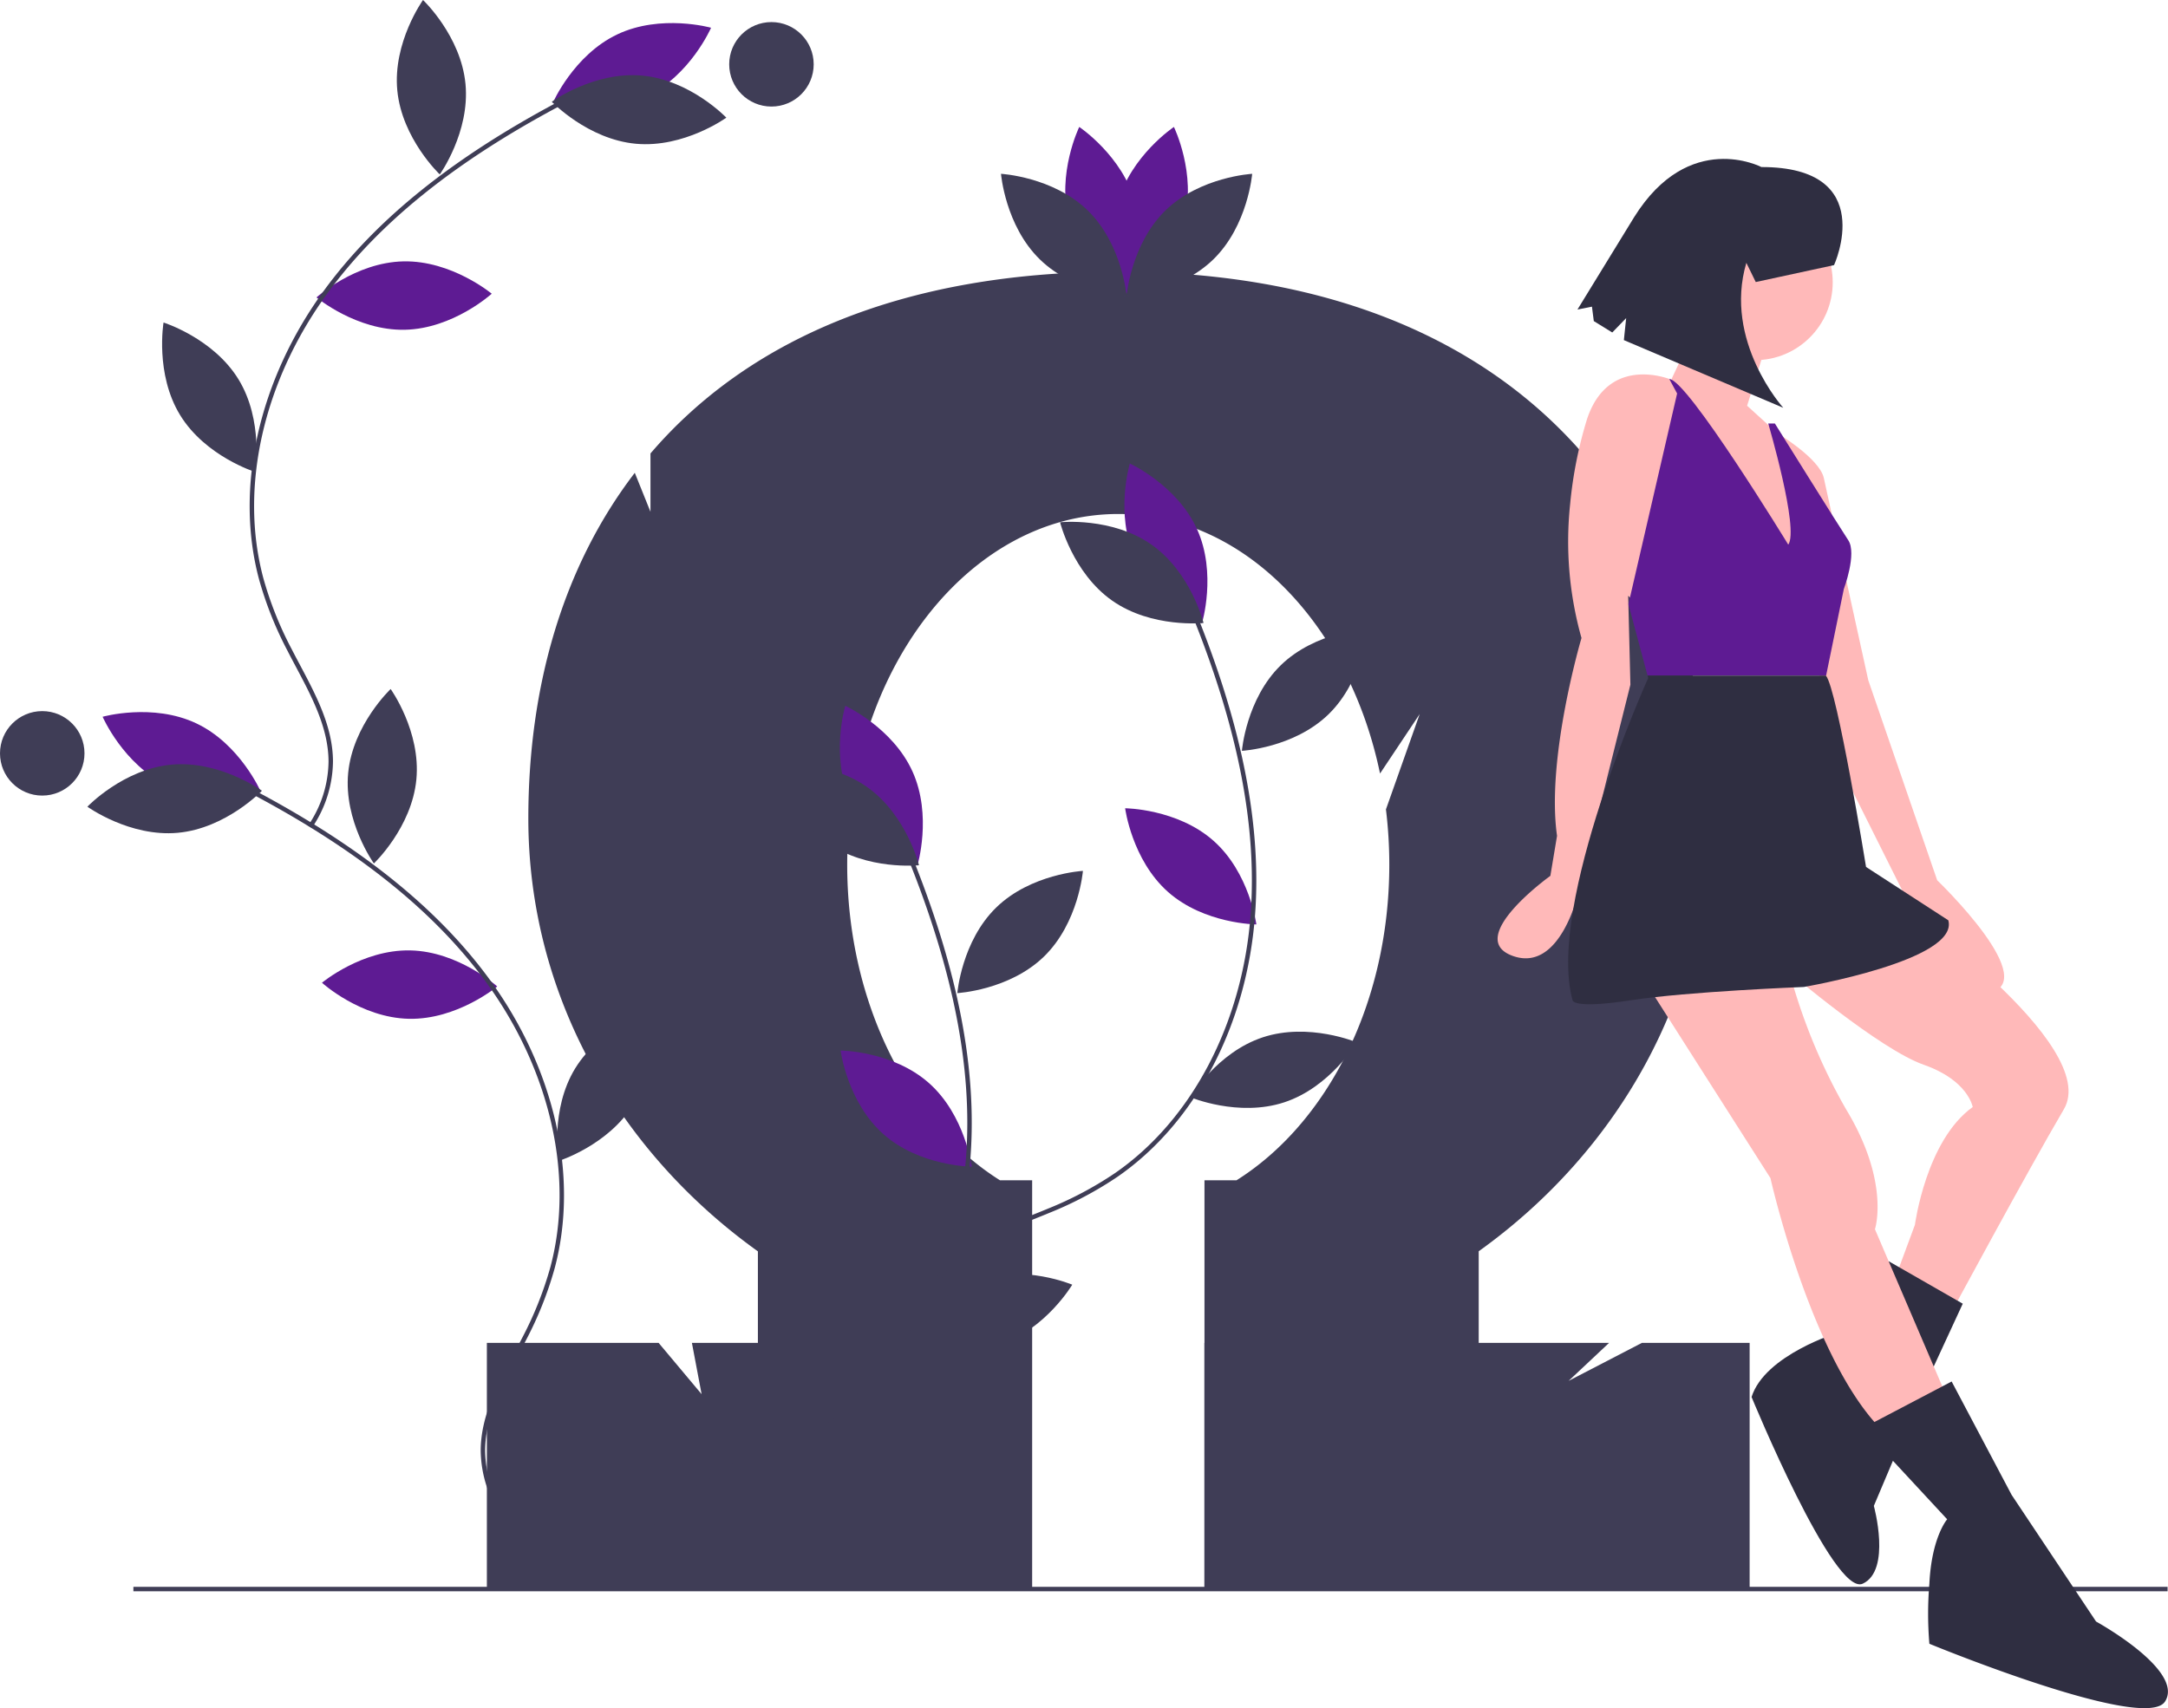 <svg xmlns="http://www.w3.org/2000/svg" width="270.512" height="213.184" viewBox="0 0 270.512 213.184">
  <g id="undraw_omega_-4-kob" transform="translate(0 -0.001)">
    <path id="Path_9862" data-name="Path 9862" d="M475.521,321.671l-9.136,4.737,5.043-4.737H455.163V310.236c17.415-12.478,28.631-32.033,28.631-54.016,0-37.687-23.873-68.236-73.608-68.236-27.276,0-46.442,8.76-58.366,22.682v7.282l-1.958-4.866c-9.007,11.757-13.283,26.774-13.283,43.139,0,21.991,11.22,41.55,28.643,54.024v11.427H356.99l1.211,6.4-5.363-6.4H331.407v30.637h68.037V301.379h-4.011c-11.284-7.09-19.066-22.062-19.066-39.39,0-24.171,15.143-43.767,33.82-43.767,15.636,0,28.793,13.736,32.664,32.391l4.949-7.424-4.212,11.9a56.8,56.8,0,0,1,.419,6.9c0,17.328-7.783,32.3-19.066,39.39h-3.995v20.292h-.016v30.637h68.038V321.671Z" transform="translate(-270.657 -154.073)" fill="#3f3d56"/>
    <path id="Path_9863" data-name="Path 9863" d="M622.293,134.523c-1.577,5.83-6.979,9.44-6.979,9.44s-2.845-5.841-1.268-11.671,6.979-9.44,6.979-9.44S623.87,128.693,622.293,134.523Z" transform="translate(-474.55 -107.009)" fill="#5e1b93"/>
    <path id="Path_9864" data-name="Path 9864" d="M592.056,134.523c1.577,5.83,6.979,9.44,6.979,9.44s2.845-5.841,1.268-11.671-6.979-9.44-6.979-9.44S590.479,128.693,592.056,134.523Z" transform="translate(-458.66 -107.009)" fill="#5e1b93"/>
    <path id="Path_9865" data-name="Path 9865" d="M573.479,148.512c4.327,4.212,4.856,10.688,4.856,10.688s-6.487-.354-10.815-4.567-4.856-10.688-4.856-10.688S569.152,144.3,573.479,148.512Z" transform="translate(-437.765 -122.251)" fill="#3f3d56"/>
    <path id="Path_9866" data-name="Path 9866" d="M624.012,148.512c-4.327,4.212-4.856,10.688-4.856,10.688s6.487-.354,10.815-4.567,4.856-10.688,4.856-10.688S628.339,144.3,624.012,148.512Z" transform="translate(-478.586 -122.251)" fill="#3f3d56"/>
    <path id="Path_9867" data-name="Path 9867" d="M501.523,542.437c4.521,4,5.355,10.447,5.355,10.447s-6.5-.047-11.018-4.051-5.355-10.447-5.355-10.447S497,538.434,501.523,542.437Z" transform="translate(-385.622 -407.276)" fill="#5e1b93"/>
    <path id="Path_9868" data-name="Path 9868" d="M491.457,395.012c2.485,5.5,8.392,8.209,8.392,8.209s1.879-6.22-.606-11.724-8.392-8.209-8.392-8.209S488.973,389.508,491.457,395.012Z" transform="translate(-385.381 -295.201)" fill="#5e1b93"/>
    <path id="Path_9869" data-name="Path 9869" d="M472.632,412.361c4.943,3.47,6.5,9.779,6.5,9.779s-6.461.683-11.4-2.787-6.5-9.779-6.5-9.779S467.689,408.891,472.632,412.361Z" transform="translate(-364.466 -314.156)" fill="#3f3d56"/>
    <path id="Path_9870" data-name="Path 9870" d="M547.88,462.126c-4.327,4.212-4.856,10.688-4.856,10.688s6.487-.354,10.815-4.567,4.856-10.688,4.856-10.688S552.207,457.914,547.88,462.126Z" transform="translate(-423.572 -348.87)" fill="#3f3d56"/>
    <path id="Path_9871" data-name="Path 9871" d="M528.878,639.605c-5.736,1.888-9.051,7.476-9.051,7.476s5.986,2.527,11.722.639,9.051-7.476,9.051-7.476S534.614,637.717,528.878,639.605Z" transform="translate(-406.81 -479.911)" fill="#3f3d56"/>
    <path id="Path_9872" data-name="Path 9872" d="M397.309,541.538l-.552-.06a14.962,14.962,0,0,1,3.356-8.036c2.8-3.282,6.928-4.928,10.921-6.519.727-.29,1.451-.579,2.164-.876a44.815,44.815,0,0,0,8.307-4.413c9.607-6.638,15.933-18.734,16.922-32.357.788-10.853-1.544-22.914-7.131-36.875l.515-.206c5.619,14.04,7.964,26.182,7.169,37.12-1,13.788-7.417,26.04-17.161,32.773a45.322,45.322,0,0,1-8.409,4.469c-.716.3-1.443.588-2.172.879-3.93,1.567-7.993,3.187-10.7,6.364A14.4,14.4,0,0,0,397.309,541.538Z" transform="translate(-317.88 -344.994)" fill="#3f3d56"/>
    <circle id="Ellipse_13" data-name="Ellipse 13" cx="5.271" cy="5.271" r="5.271" transform="translate(91.504 81.43)" fill="#3f3d56"/>
    <path id="Path_9873" data-name="Path 9873" d="M629.523,433.437c4.521,4,5.355,10.447,5.355,10.447s-6.5-.047-11.018-4.051-5.355-10.447-5.355-10.447S625,429.434,629.523,433.437Z" transform="translate(-478.116 -328.512)" fill="#5e1b93"/>
    <path id="Path_9874" data-name="Path 9874" d="M619.458,286.012c2.485,5.5,8.392,8.209,8.392,8.209s1.879-6.22-.606-11.724-8.392-8.209-8.392-8.209S616.973,280.508,619.458,286.012Z" transform="translate(-477.874 -216.437)" fill="#5e1b93"/>
    <path id="Path_9875" data-name="Path 9875" d="M600.632,303.361c4.943,3.47,6.5,9.779,6.5,9.779s-6.461.683-11.4-2.787-6.5-9.779-6.5-9.779S595.689,299.891,600.632,303.361Z" transform="translate(-456.96 -235.392)" fill="#3f3d56"/>
    <path id="Path_9876" data-name="Path 9876" d="M675.88,353.126c-4.327,4.212-4.856,10.688-4.856,10.688s6.487-.354,10.815-4.567,4.856-10.688,4.856-10.688S680.207,348.914,675.88,353.126Z" transform="translate(-516.066 -270.106)" fill="#3f3d56"/>
    <path id="Path_9877" data-name="Path 9877" d="M656.878,530.605c-5.736,1.888-9.051,7.476-9.051,7.476s5.986,2.527,11.722.639,9.051-7.476,9.051-7.476S662.614,528.717,656.878,530.605Z" transform="translate(-499.303 -401.147)" fill="#3f3d56"/>
    <path id="Path_9878" data-name="Path 9878" d="M525.309,432.538l-.552-.06a14.962,14.962,0,0,1,3.356-8.036c2.8-3.282,6.928-4.928,10.921-6.519.727-.29,1.451-.579,2.164-.876a44.791,44.791,0,0,0,8.307-4.413c9.607-6.638,15.933-18.734,16.922-32.357.788-10.853-1.544-22.914-7.131-36.874l.515-.206c5.619,14.04,7.964,26.182,7.169,37.12-1,13.788-7.417,26.04-17.16,32.773a45.3,45.3,0,0,1-8.409,4.469c-.716.3-1.443.588-2.172.879-3.93,1.567-7.993,3.187-10.7,6.364A14.4,14.4,0,0,0,525.309,432.538Z" transform="translate(-410.373 -266.231)" fill="#3f3d56"/>
    <circle id="Ellipse_14" data-name="Ellipse 14" cx="5.271" cy="5.271" r="5.271" transform="translate(127.01 51.194)" fill="#3f3d56"/>
    <path id="Path_9879" data-name="Path 9879" d="M268.261,493.328c6.038.13,10.841,4.5,10.841,4.5s-4.986,4.165-11.024,4.036-10.841-4.5-10.841-4.5S262.223,493.2,268.261,493.328Z" transform="translate(-217.062 -374.714)" fill="#5e1b93"/>
    <path id="Path_9880" data-name="Path 9880" d="M166.6,395.248c5.455,2.591,11.71.834,11.71.834s-2.589-5.959-8.044-8.55-11.71-.834-11.71-.834S161.142,392.656,166.6,395.248Z" transform="translate(-145.752 -297.244)" fill="#5e1b93"/>
    <path id="Path_9881" data-name="Path 9881" d="M162.2,409.613c6.014-.55,11.278,3.259,11.278,3.259s-4.487,4.7-10.5,5.249-11.278-3.259-11.278-3.259S156.182,410.163,162.2,409.613Z" transform="translate(-140.796 -314.184)" fill="#3f3d56"/>
    <path id="Path_9882" data-name="Path 9882" d="M268.867,386.215c-.576,6.012,3.208,11.293,3.208,11.293s4.719-4.466,5.3-10.477-3.208-11.293-3.208-11.293S269.444,380.2,268.867,386.215Z" transform="translate(-225.423 -289.745)" fill="#3f3d56"/>
    <path id="Path_9883" data-name="Path 9883" d="M365.268,527.94c-3.154,5.15-2.069,11.556-2.069,11.556s6.2-1.944,9.354-7.093,2.069-11.556,2.069-11.556S368.423,522.79,365.268,527.94Z" transform="translate(-293.5 -394.601)" fill="#3f3d56"/>
    <path id="Path_9884" data-name="Path 9884" d="M256.706,511.817a14.962,14.962,0,0,1-2.637-8.3c.013-4.315,2.1-8.24,4.114-12.036.367-.691.732-1.379,1.084-2.067a44.777,44.777,0,0,0,3.482-8.738c3.034-11.276.037-24.594-8.018-35.624-6.417-8.787-16-16.479-29.286-23.514l.259-.49c13.366,7.075,23.007,14.82,29.474,23.677,8.153,11.165,11.183,24.658,8.105,36.1a45.328,45.328,0,0,1-3.524,8.847c-.353.69-.72,1.381-1.088,2.075-1.984,3.736-4.036,7.6-4.049,11.778a14.4,14.4,0,0,0,2.542,7.987Z" transform="translate(-194.089 -322.487)" fill="#3f3d56"/>
    <circle id="Ellipse_15" data-name="Ellipse 15" cx="5.271" cy="5.271" r="5.271" transform="translate(0 88.75)" fill="#3f3d56"/>
    <path id="Path_9885" data-name="Path 9885" d="M265.6,183.328c-6.038.13-10.841,4.5-10.841,4.5s4.986,4.165,11.024,4.036,10.841-4.5,10.841-4.5S271.633,183.2,265.6,183.328Z" transform="translate(-215.268 -150.707)" fill="#5e1b93"/>
    <path id="Path_9886" data-name="Path 9886" d="M372.759,85.248c-5.455,2.591-11.71.834-11.71.834s2.589-5.959,8.044-8.55S380.8,76.7,380.8,76.7,378.214,82.656,372.759,85.248Z" transform="translate(-292.077 -73.236)" fill="#5e1b93"/>
    <path id="Path_9887" data-name="Path 9887" d="M371.885,99.613c-6.014-.55-11.278,3.258-11.278,3.258s4.487,4.7,10.5,5.249,11.278-3.259,11.278-3.259S377.9,100.163,371.885,99.613Z" transform="translate(-291.757 -90.177)" fill="#3f3d56"/>
    <path id="Path_9888" data-name="Path 9888" d="M299.482,76.216c.576,6.012-3.208,11.293-3.208,11.293s-4.719-4.466-5.3-10.477,3.208-11.293,3.208-11.293S298.906,70.2,299.482,76.216Z" transform="translate(-241.4 -65.738)" fill="#3f3d56"/>
    <path id="Path_9889" data-name="Path 9889" d="M194.85,217.94c3.154,5.15,2.069,11.556,2.069,11.556s-6.2-1.944-9.354-7.093-2.069-11.556-2.069-11.556S191.695,212.79,194.85,217.94Z" transform="translate(-165.09 -170.594)" fill="#3f3d56"/>
    <path id="Path_9890" data-name="Path 9890" d="M232.466,201.817l-.46-.311a14.4,14.4,0,0,0,2.542-7.987c-.013-4.177-2.065-8.04-4.049-11.776-.368-.693-.735-1.385-1.088-2.076a45.308,45.308,0,0,1-3.524-8.847c-3.078-11.437-.048-24.93,8.105-36.1,6.468-8.857,16.109-16.6,29.474-23.677l.26.49c-13.29,7.035-22.869,14.727-29.286,23.514-8.055,11.03-11.052,24.348-8.017,35.624a44.768,44.768,0,0,0,3.482,8.739c.352.688.718,1.377,1.085,2.068,2.016,3.8,4.1,7.721,4.113,12.035a14.962,14.962,0,0,1-2.637,8.3Z" transform="translate(-193.555 -98.479)" fill="#3f3d56"/>
    <circle id="Ellipse_16" data-name="Ellipse 16" cx="5.271" cy="5.271" r="5.271" transform="translate(90.986 2.757)" fill="#3f3d56"/>
    <rect id="Rectangle_2043" data-name="Rectangle 2043" width="253.816" height="0.555" transform="translate(16.644 198.043)" fill="#3f3d56"/>
    <path id="Path_9891" data-name="Path 9891" d="M930.366,471.789s25.52,17.753,20.8,25.8-14.425,26.075-14.425,26.075l-6.935-4.161,2.774-7.49s1.387-10.541,7.212-14.7c0,0-.555-3.329-6.1-5.271s-16.921-11.651-16.921-11.651Z" transform="translate(-693.646 -359.152)" fill="#ffb9b9"/>
    <path id="Path_9892" data-name="Path 9892" d="M926.626,638.491l-9.244-5.3-6.29,8.9s-9.154,2.774-10.818,8.044c0,0,10.264,24.966,13.87,23.3s1.387-9.709,1.387-9.709l6.1-14.424Z" transform="translate(-681.723 -475.785)" fill="#2f2e41"/>
    <path id="Path_9893" data-name="Path 9893" d="M850.774,496.118l16.089,25.243s4.716,21.082,13.038,30.513l9.154-2.774L879.9,527.741s1.942-5.825-3.606-14.979a71.829,71.829,0,0,1-7.767-19.972Z" transform="translate(-645.955 -374.327)" fill="#ffb9b9"/>
    <path id="Path_9894" data-name="Path 9894" d="M961.37,687.289l-11.1,5.825,10.541,11.373s-1.942,2.219-2.219,8.044a44.583,44.583,0,0,0,0,7.49s26.907,11.1,29.4,7.212-8.6-9.986-8.6-9.986l-10.541-15.812Z" transform="translate(-717.854 -514.874)" fill="#2f2e41"/>
    <circle id="Ellipse_17" data-name="Ellipse 17" cx="9.709" cy="9.709" r="9.709" transform="translate(209.258 25.535)" fill="#ffb9b9"/>
    <path id="Path_9895" data-name="Path 9895" d="M756.029,138.551l-4.161,8.877,16.366,25.243-.555-11.651-3.329-7.49-3.051-2.774,2.5-8.044Z" transform="translate(-543.303 -100.117)" fill="#ffb9b9"/>
    <path id="Path_9896" data-name="Path 9896" d="M809.827,237.142l-1.942-2.219s-7.906-3.467-10.68,4.854a52.669,52.669,0,0,0-2.105,10.58,44.374,44.374,0,0,0,1.412,16.743h0s-4.438,14.979-3.051,24.688l-.832,4.993s-10.818,7.767-4.716,9.986,8.322-8.322,8.322-8.322l6.38-25.52-.277-11.1,2.774,2.774Z" transform="translate(-599.182 -187.474)" fill="#ffb9b9"/>
    <path id="Path_9897" data-name="Path 9897" d="M911.274,260.289s5.409,3.19,5.964,5.687,5.548,25.243,5.548,25.243l8.6,24.966s13.592,13.038,6.1,14.147-10.264-12.483-10.264-12.483l-9.986-19.972-2.219-30.791Z" transform="translate(-689.672 -206.321)" fill="#ffb9b9"/>
    <path id="Path_9898" data-name="Path 9898" d="M853.975,150.492s5.619-12.251-9.066-12.238c0,0-9.01-4.733-15.871,6.243l-7.08,11.541,1.809-.36.23,1.8L826.3,158.9l1.736-1.794-.287,2.747,19.888,8.446s-7.5-8.3-4.606-18.093l1.174,2.4Z" transform="translate(-625.131 -117.405)" fill="#2f2e41"/>
    <path id="Path_9899" data-name="Path 9899" d="M871.75,262.5s1.664-4.438.555-6.1-9.154-14.563-9.154-14.563h-.832s3.883,13.176,2.5,15.118c0,0-12.622-20.666-14.841-20.666l.971,1.8-6.076,26.3,2.387,8.9h22.281Z" transform="translate(-641.688 -188.979)" fill="#5e1b93"/>
    <path id="Path_9900" data-name="Path 9900" d="M865.211,400.221l-10.264-6.657s-3.606-22.192-4.993-23.856l.006-.031H827.68l.083.309s-12.76,28.294-9.431,40.222c0,0,0,1.11,7.212,0s21.637-1.664,21.637-1.664S866.6,405.214,865.211,400.221Z" transform="translate(-622.111 -285.365)" fill="#2f2e41"/>
  </g>
</svg>
